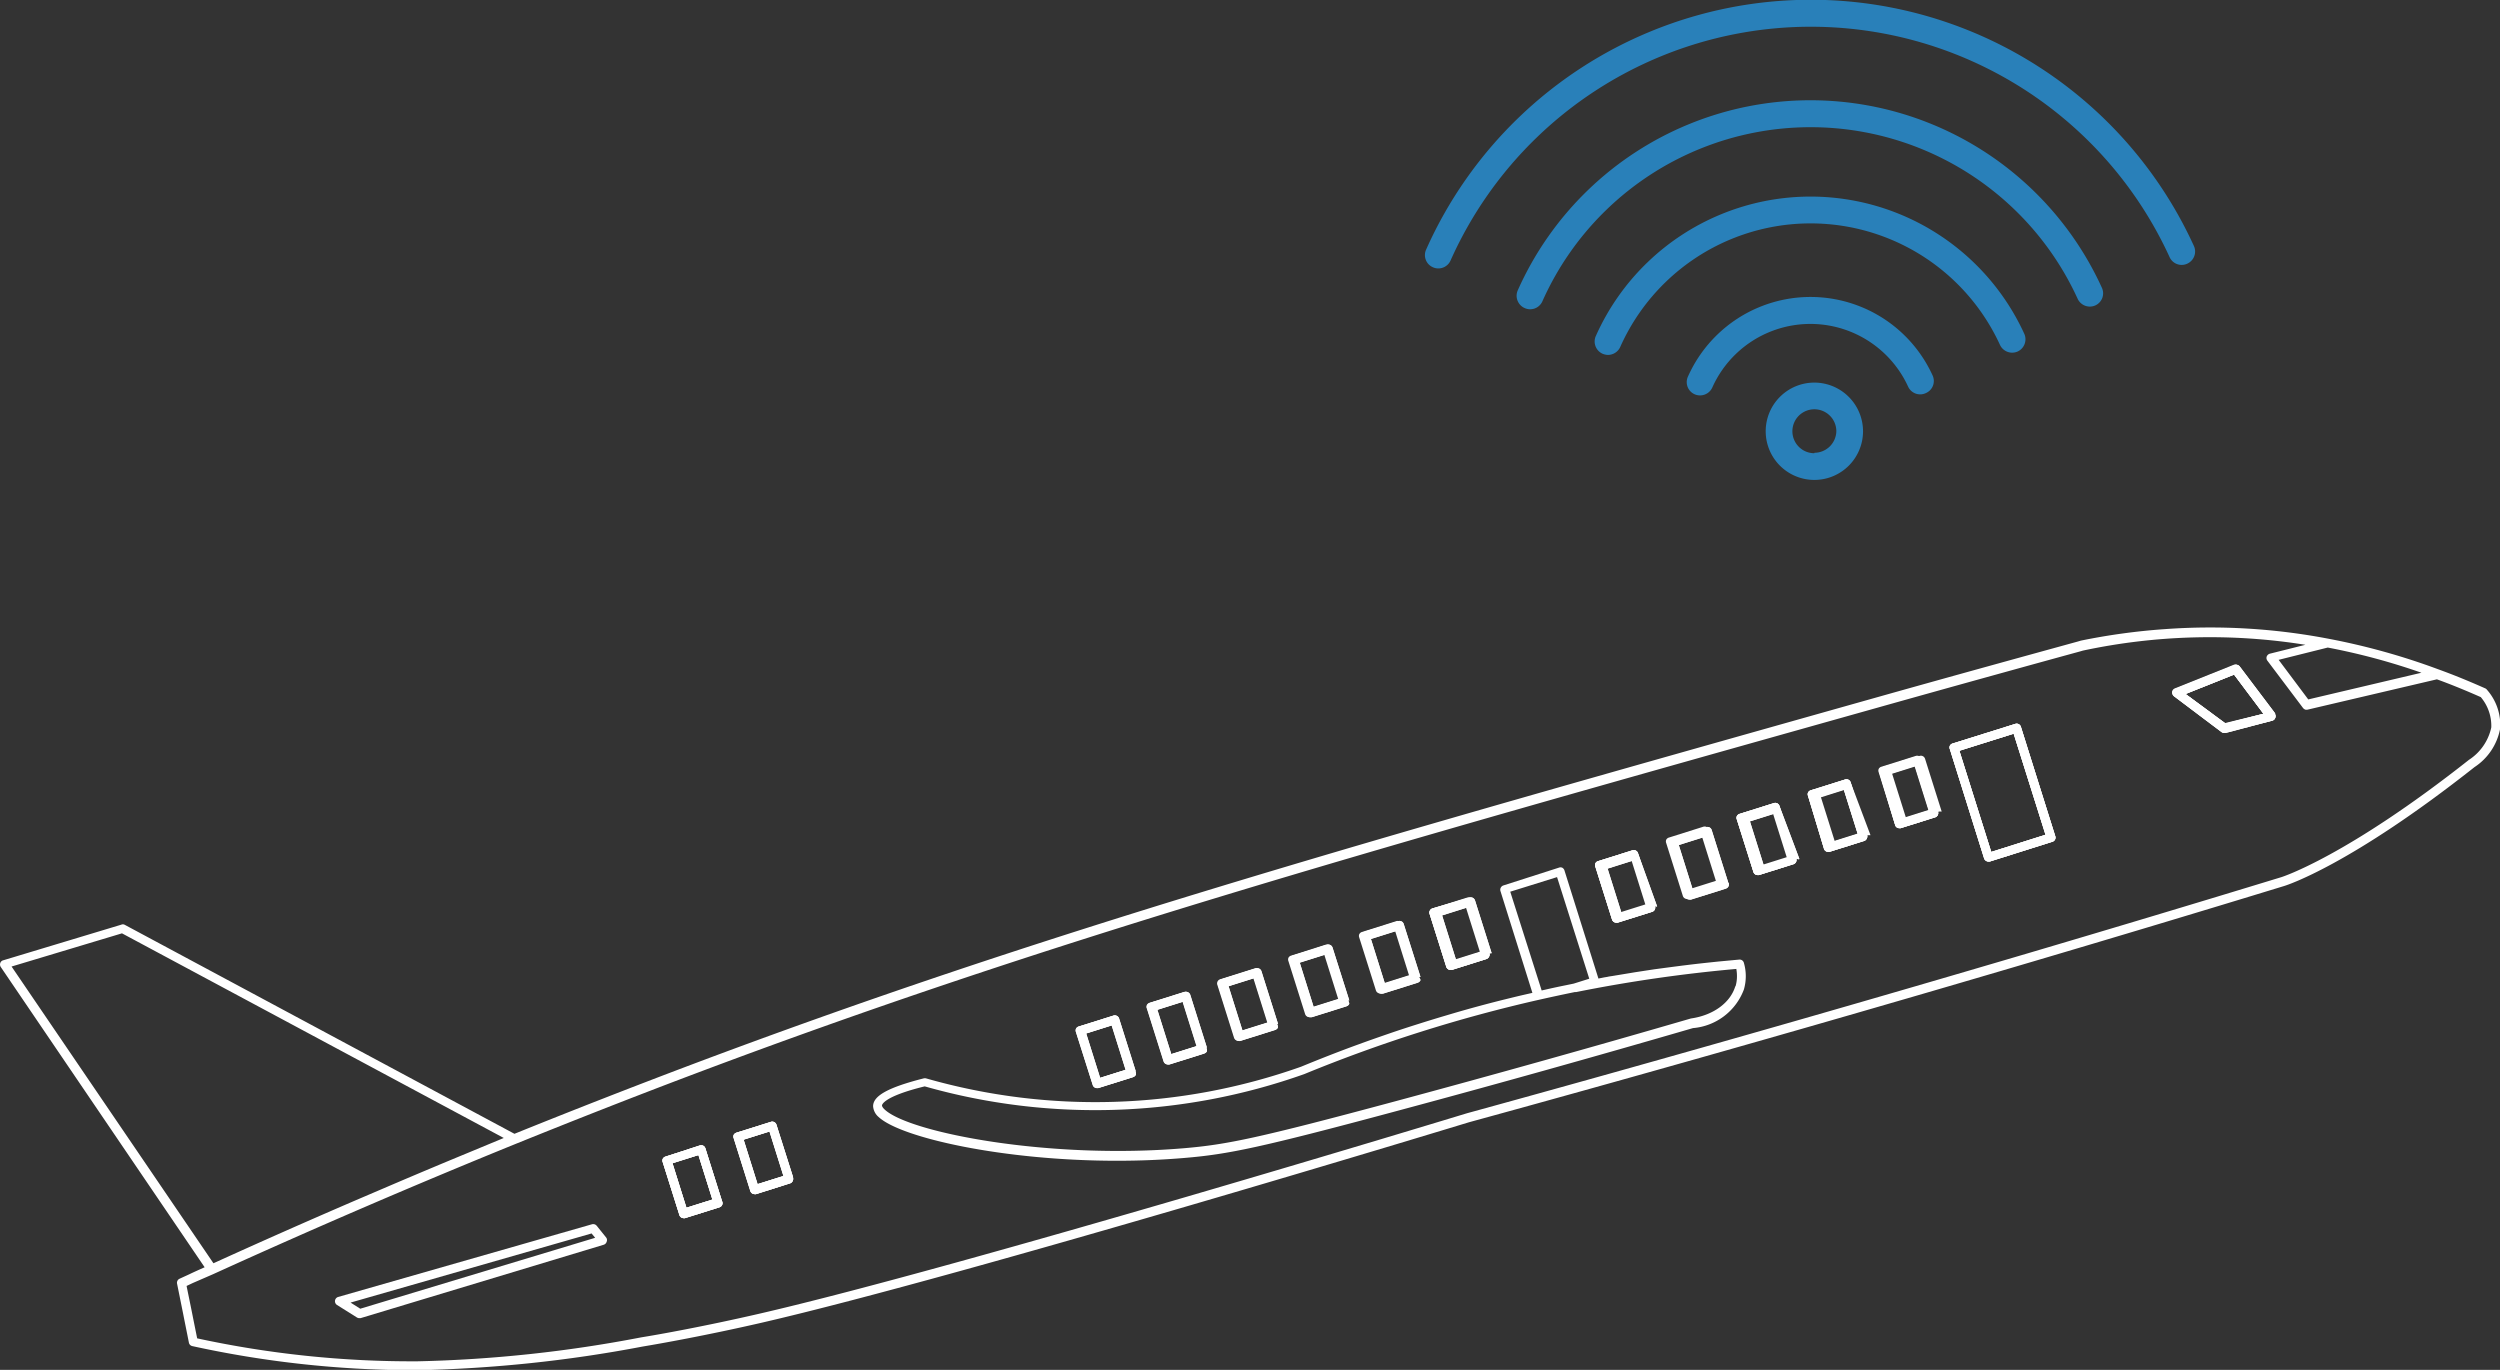 <svg xmlns="http://www.w3.org/2000/svg" viewBox="0 0 280.98 153.96"><rect x="0" y="0" width="280.98" height="153.96" fill="#333333" stroke="none"/><defs><style>.cls-1{fill:#2980b9;}.cls-2{fill:#fff;}</style></defs><title>plane</title><g id="Layer_2" data-name="Layer 2"><g id="Layer_1-2" data-name="Layer 1"><path class="cls-1" d="M216.45,44.18a1.49,1.49,0,0,1-2-.74,12.08,12.08,0,0,0-22,.11,1.51,1.51,0,0,1-1.38.89,1.49,1.49,0,0,1-1.36-2.11,15.08,15.08,0,0,1,27.5-.13A1.48,1.48,0,0,1,216.45,44.18Z"/><path class="cls-1" d="M226.78,39.5a1.51,1.51,0,0,1-2-.74A23.42,23.42,0,0,0,182.1,39a1.52,1.52,0,0,1-1.37.89,1.63,1.63,0,0,1-.61-.13,1.51,1.51,0,0,1-.76-2,26.42,26.42,0,0,1,48.16-.23A1.51,1.51,0,0,1,226.78,39.5Z"/><path class="cls-1" d="M235.51,34.32a1.51,1.51,0,0,1-2-.74,33,33,0,0,0-60.16.29,1.5,1.5,0,0,1-2,.75,1.51,1.51,0,0,1-.76-2,36,36,0,0,1,65.63-.31A1.49,1.49,0,0,1,235.51,34.32Z"/><path class="cls-1" d="M245.84,29.63a1.49,1.49,0,0,1-2-.74,44.34,44.34,0,0,0-80.81.39,1.5,1.5,0,0,1-1.37.89,1.46,1.46,0,0,1-.61-.13,1.49,1.49,0,0,1-.76-2,47.33,47.33,0,0,1,86.28-.41A1.5,1.5,0,0,1,245.84,29.63Z"/><path class="cls-1" d="M203.92,43a5.47,5.47,0,1,0,5.47,5.47A5.48,5.48,0,0,0,203.92,43Zm0,7.94a2.47,2.47,0,1,1,2.47-2.47A2.48,2.48,0,0,1,203.92,50.89Z"/><path class="cls-2" d="M81.15,135l-1.87-5.93a.49.49,0,0,0-.62-.33L74.78,130a.51.51,0,0,0-.29.25.5.5,0,0,0,0,.38l1.87,5.93a.5.5,0,0,0,.47.35.4.4,0,0,0,.15,0l3.88-1.22a.49.49,0,0,0,.29-.24A.5.5,0,0,0,81.15,135Zm-4,.74-1.57-5,2.92-.92,1.57,5Zm12-3.4-1.88-5.93a.49.49,0,0,0-.62-.32l-3.88,1.22a.53.53,0,0,0-.29.24.5.5,0,0,0,0,.38l1.87,5.94a.5.5,0,0,0,.48.34.41.41,0,0,0,.15,0L88.79,133a.48.48,0,0,0,.29-.25A.5.5,0,0,0,89.12,132.34Zm-4,.75-1.57-5,2.92-.92,1.57,5Zm42.5-12.69-1.87-5.93a.49.49,0,0,0-.62-.32l-3.88,1.22a.46.46,0,0,0-.29.24.51.51,0,0,0,0,.38l1.88,5.93a.48.48,0,0,0,.47.35.39.39,0,0,0,.15,0l3.88-1.22a.51.51,0,0,0,.29-.25A.5.5,0,0,0,127.59,120.4Zm-4,.75-1.57-5,2.92-.92,1.57,5Zm12-3.4-1.87-5.93a.5.5,0,0,0-.62-.33l-3.88,1.22a.51.51,0,0,0-.29.25.46.46,0,0,0,0,.38l1.87,5.93a.49.49,0,0,0,.47.35l.15,0,3.88-1.22a.51.51,0,0,0,.29-.25A.5.5,0,0,0,135.55,117.75Zm-4,.74-1.57-5,2.92-.92,1.57,5Zm12-3.39-1.87-5.93a.49.49,0,0,0-.62-.33l-3.88,1.22a.49.49,0,0,0-.32.63l1.87,5.93a.49.49,0,0,0,.47.35.4.4,0,0,0,.15,0l3.88-1.22a.53.53,0,0,0,.29-.24A.5.5,0,0,0,143.51,115.1Zm-4,.74-1.57-5,2.92-.92,1.57,5Zm12-3.4-1.88-5.93a.5.5,0,0,0-.62-.33l-3.88,1.23a.46.46,0,0,0-.29.24.5.5,0,0,0,0,.38l1.87,5.93a.48.48,0,0,0,.47.35l.15,0,3.88-1.22a.51.51,0,0,0,.29-.25A.5.5,0,0,0,151.48,112.44Zm-4,.75-1.57-5,2.92-.92,1.57,5Zm12-3.4-1.88-5.93a.49.49,0,0,0-.62-.33l-3.88,1.22a.51.51,0,0,0-.29.25.5.5,0,0,0,0,.38l1.87,5.93a.5.5,0,0,0,.47.35l.15,0,3.88-1.22a.51.51,0,0,0,.29-.25A.5.5,0,0,0,159.44,109.79Zm-4,.74-1.57-5,2.92-.92,1.57,5Zm12-3.4-1.87-5.93a.5.5,0,0,0-.63-.32L161,102.1a.49.49,0,0,0-.32.63l1.87,5.93a.5.5,0,0,0,.48.35.4.4,0,0,0,.15,0l3.87-1.22a.5.5,0,0,0,.29-.24A.53.53,0,0,0,167.4,107.13Zm-4,.75-1.57-5,2.92-.92,1.57,5Zm22.6-6L184.1,95.9a.5.5,0,0,0-.63-.33l-3.87,1.22a.48.48,0,0,0-.29.25.46.46,0,0,0,0,.38l1.87,5.93a.51.51,0,0,0,.48.35l.15,0,3.88-1.22a.5.5,0,0,0,.32-.63Zm-4,.74-1.57-5,2.92-.92,1.57,5Zm12-3.4-1.87-5.93a.49.49,0,0,0-.63-.32l-3.87,1.22a.5.5,0,0,0-.29.24.51.51,0,0,0,0,.38l1.87,5.94a.5.5,0,0,0,.48.34.39.39,0,0,0,.15,0l3.88-1.22a.49.49,0,0,0,.32-.63Zm-4,.75-1.57-5,2.92-.92,1.57,5Zm12-3.4L200,90.59a.5.5,0,0,0-.62-.33l-3.88,1.22a.51.51,0,0,0-.29.25.5.5,0,0,0,0,.38L197.07,98a.49.49,0,0,0,.47.35l.15,0,3.88-1.22a.51.51,0,0,0,.29-.25A.5.5,0,0,0,201.89,96.52Zm-4,.74-1.57-5,2.92-.92,1.57,5ZM231,94l-3.87-12.32a.5.5,0,0,0-.63-.32l-7.06,2.21a.51.51,0,0,0-.29.25.5.5,0,0,0,0,.38L223,96.48a.51.51,0,0,0,.25.29.46.46,0,0,0,.23.06l.15,0,7.06-2.23A.49.49,0,0,0,231,94Zm-7.2,1.75-3.58-11.37,6.1-1.92,3.58,11.36Zm-13.91-1.83L208,87.94a.49.49,0,0,0-.62-.33l-3.88,1.22a.51.51,0,0,0-.29.25.5.5,0,0,0,0,.38L205,95.39a.49.49,0,0,0,.47.35.4.4,0,0,0,.15,0l3.88-1.22a.49.49,0,0,0,.29-.24A.5.5,0,0,0,209.85,93.87Zm-4,.74-1.57-5,2.92-.92,1.57,5Zm12-3.4-1.87-5.93a.49.49,0,0,0-.62-.32l-3.88,1.22a.49.49,0,0,0-.29.24.5.5,0,0,0,0,.38L213,92.73a.48.48,0,0,0,.47.35.39.39,0,0,0,.15,0l3.88-1.22a.51.51,0,0,0,.29-.25A.5.5,0,0,0,217.81,91.21Zm-4,.75-1.57-5,2.92-.92,1.57,5Zm41.86-11.78-4-5.3a.49.49,0,0,0-.58-.17l-6.64,2.66a.52.52,0,0,0-.31.39.53.53,0,0,0,.2.47l5.31,4a.45.45,0,0,0,.3.1h.12L255.37,81a.51.51,0,0,0,.35-.32A.53.53,0,0,0,255.65,80.18Zm-5.6,1.09L245.64,78l5.45-2.18,3.3,4.4Z"/><path class="cls-2" d="M196,108.22a.49.49,0,0,0-.52-.37l-2.36.22c-1.14.12-2.29.24-3.42.38l-.65.08-1.54.2-1.57.21-2.16.33-2.29.38c-.62.1-1.23.21-1.84.33h0l-3.82-12.16a.53.53,0,0,0-.25-.3.5.5,0,0,0-.38,0l-6.24,2a.51.51,0,0,0-.32.63l3.59,11.44h0l-.88.2c-.66.15-1.31.31-2,.48q-3.09.76-6.15,1.66l-1.38.41q-1.26.38-2.52.78c-1.11.35-2.21.71-3.31,1.09s-2.19.76-3.28,1.16c-2.18.79-4.34,1.64-6.48,2.52a69.14,69.14,0,0,1-42.15,1.31.57.57,0,0,0-.26,0c-3.93,1-5.69,1.94-5.69,3.13a1.74,1.74,0,0,0,.64,1.23c2.52,2.32,14,4.9,26.77,4.9,2.51,0,5.07-.1,7.63-.32,4.83-.41,8.36-1.11,24-5.32,10.91-2.93,22.08-6.06,33.11-9.27a6.71,6.71,0,0,0,5.72-4.34A5.36,5.36,0,0,0,196,108.22Zm-26.26-8L175,98.58,178.62,110l-1.75.55h0l-.87.18q-1.2.24-2.37.51l-.36.08Zm25.3,10.61c-.55,1.86-2.47,3.28-5,3.64-11.1,3.23-22.25,6.35-33.16,9.29-15.53,4.18-19,4.88-23.79,5.29-15.11,1.29-30.82-1.73-33.64-4.33-.29-.26-.32-.42-.32-.48s.14-1,4.8-2.14a70.13,70.13,0,0,0,42.66-1.38A166.22,166.22,0,0,1,173,112.36c1.33-.3,2.68-.59,4-.86h0l.15,0a166.67,166.67,0,0,1,18-2.6,4.62,4.62,0,0,1,.07.82A4.06,4.06,0,0,1,195.06,110.86Z"/><path class="cls-2" d="M81.15,135l-1.87-5.93a.49.49,0,0,0-.62-.33L74.78,130a.51.51,0,0,0-.29.25.5.5,0,0,0,0,.38l1.87,5.93a.5.5,0,0,0,.47.35.4.4,0,0,0,.15,0l3.88-1.22a.49.49,0,0,0,.29-.24A.5.5,0,0,0,81.15,135Zm-4,.74-1.57-5,2.92-.92,1.57,5Zm12-3.4-1.88-5.93a.49.49,0,0,0-.62-.32l-3.88,1.22a.53.53,0,0,0-.29.24.5.5,0,0,0,0,.38l1.87,5.94a.5.5,0,0,0,.48.34.41.41,0,0,0,.15,0L88.79,133a.48.48,0,0,0,.29-.25A.5.5,0,0,0,89.12,132.34Zm-4,.75-1.57-5,2.92-.92,1.57,5Zm42.5-12.69-1.87-5.93a.49.49,0,0,0-.62-.32l-3.88,1.22a.46.46,0,0,0-.29.24.51.51,0,0,0,0,.38l1.88,5.93a.48.48,0,0,0,.47.35.39.39,0,0,0,.15,0l3.88-1.22a.51.51,0,0,0,.29-.25A.5.5,0,0,0,127.59,120.4Zm-4,.75-1.57-5,2.92-.92,1.57,5Zm12-3.4-1.87-5.93a.5.5,0,0,0-.62-.33l-3.88,1.22a.51.51,0,0,0-.29.25.46.46,0,0,0,0,.38l1.87,5.93a.49.49,0,0,0,.47.35l.15,0,3.88-1.22a.51.51,0,0,0,.29-.25A.5.5,0,0,0,135.55,117.75Zm-4,.74-1.57-5,2.92-.92,1.57,5Zm12-3.39-1.87-5.93a.49.49,0,0,0-.62-.33l-3.88,1.22a.49.49,0,0,0-.32.63l1.87,5.93a.49.49,0,0,0,.47.35.4.4,0,0,0,.15,0l3.88-1.22a.53.53,0,0,0,.29-.24A.5.5,0,0,0,143.51,115.1Zm-4,.74-1.57-5,2.92-.92,1.57,5Zm12-3.4-1.88-5.93a.5.5,0,0,0-.62-.33l-3.88,1.23a.46.46,0,0,0-.29.24.5.5,0,0,0,0,.38l1.87,5.93a.48.48,0,0,0,.47.35l.15,0,3.88-1.22a.51.51,0,0,0,.29-.25A.5.5,0,0,0,151.48,112.44Zm-4,.75-1.57-5,2.92-.92,1.57,5Zm12-3.4-1.88-5.93a.49.49,0,0,0-.62-.33l-3.88,1.22a.51.51,0,0,0-.29.25.5.5,0,0,0,0,.38l1.87,5.93a.5.5,0,0,0,.47.35l.15,0,3.88-1.22a.51.51,0,0,0,.29-.25A.5.5,0,0,0,159.44,109.79Zm-4,.74-1.57-5,2.92-.92,1.57,5Zm12-3.4-1.87-5.93a.5.5,0,0,0-.63-.32L161,102.1a.49.49,0,0,0-.32.63l1.87,5.93a.5.5,0,0,0,.48.35.4.4,0,0,0,.15,0l3.87-1.22a.5.5,0,0,0,.29-.24A.53.53,0,0,0,167.4,107.13Zm-4,.75-1.57-5,2.92-.92,1.57,5Zm22.6-6L184.1,95.9a.5.5,0,0,0-.63-.33l-3.87,1.22a.48.48,0,0,0-.29.25.46.46,0,0,0,0,.38l1.87,5.93a.51.51,0,0,0,.48.35l.15,0,3.88-1.22a.5.5,0,0,0,.32-.63Zm-4,.74-1.57-5,2.92-.92,1.57,5Zm12-3.4-1.87-5.93a.49.49,0,0,0-.63-.32l-3.87,1.22a.5.5,0,0,0-.29.24.51.51,0,0,0,0,.38l1.87,5.94a.5.5,0,0,0,.48.34.39.39,0,0,0,.15,0l3.88-1.22a.49.49,0,0,0,.32-.63Zm-4,.75-1.57-5,2.92-.92,1.57,5Zm-10.24,10h0c.61-.12,1.22-.23,1.84-.33Zm-8.3,1.75.88-.2h0Zm30.52-15.2L200,90.59a.5.5,0,0,0-.62-.33l-3.88,1.22a.51.51,0,0,0-.29.25.5.5,0,0,0,0,.38L197.07,98a.49.49,0,0,0,.47.35l.15,0,3.88-1.22a.51.51,0,0,0,.29-.25A.5.5,0,0,0,201.89,96.52Zm-4,.74-1.57-5,2.92-.92,1.57,5Zm12-3.39L208,87.94a.49.49,0,0,0-.62-.33l-3.88,1.22a.51.51,0,0,0-.29.25.5.5,0,0,0,0,.38L205,95.39a.49.49,0,0,0,.47.35.4.4,0,0,0,.15,0l3.88-1.22a.49.49,0,0,0,.29-.24A.5.5,0,0,0,209.85,93.87Zm-4,.74-1.57-5,2.92-.92,1.57,5Zm12-3.4-1.87-5.93a.49.49,0,0,0-.62-.32l-3.88,1.22a.49.49,0,0,0-.29.24.5.5,0,0,0,0,.38L213,92.73a.48.48,0,0,0,.47.35.39.39,0,0,0,.15,0l3.88-1.22a.51.51,0,0,0,.29-.25A.5.5,0,0,0,217.81,91.21Zm-4,.75-1.57-5,2.92-.92,1.57,5ZM231,94l-3.87-12.32a.5.5,0,0,0-.63-.32l-7.06,2.21a.51.51,0,0,0-.29.25.5.5,0,0,0,0,.38L223,96.48a.51.51,0,0,0,.25.29.46.46,0,0,0,.23.06l.15,0,7.06-2.23A.49.49,0,0,0,231,94Zm-7.2,1.75-3.58-11.37,6.1-1.92,3.58,11.36Zm31.89-15.52-4-5.3a.49.49,0,0,0-.58-.17l-6.64,2.66a.52.52,0,0,0-.31.39.53.53,0,0,0,.2.47l5.31,4a.45.45,0,0,0,.3.1h.12L255.37,81a.51.51,0,0,0,.35-.32A.53.53,0,0,0,255.65,80.18Zm-5.6,1.09L245.64,78l5.45-2.18,3.3,4.4ZM81.15,135l-1.87-5.93a.49.49,0,0,0-.62-.33L74.78,130a.51.51,0,0,0-.29.25.5.5,0,0,0,0,.38l1.87,5.93a.5.5,0,0,0,.47.35.4.4,0,0,0,.15,0l3.88-1.22a.49.49,0,0,0,.29-.24A.5.5,0,0,0,81.15,135Zm-4,.74-1.57-5,2.92-.92,1.57,5Zm12-3.4-1.88-5.93a.49.49,0,0,0-.62-.32l-3.88,1.22a.53.53,0,0,0-.29.24.5.5,0,0,0,0,.38l1.87,5.94a.5.5,0,0,0,.48.34.41.41,0,0,0,.15,0L88.79,133a.48.48,0,0,0,.29-.25A.5.5,0,0,0,89.12,132.34Zm-4,.75-1.57-5,2.92-.92,1.57,5Zm42.5-12.69-1.87-5.93a.49.49,0,0,0-.62-.32l-3.88,1.22a.46.46,0,0,0-.29.24.51.51,0,0,0,0,.38l1.88,5.93a.48.48,0,0,0,.47.35.39.39,0,0,0,.15,0l3.88-1.22a.51.51,0,0,0,.29-.25A.5.5,0,0,0,127.59,120.4Zm-4,.75-1.57-5,2.92-.92,1.57,5Zm12-3.4-1.87-5.93a.5.5,0,0,0-.62-.33l-3.88,1.22a.51.51,0,0,0-.29.25.46.46,0,0,0,0,.38l1.87,5.93a.49.49,0,0,0,.47.35l.15,0,3.88-1.22a.51.51,0,0,0,.29-.25A.5.5,0,0,0,135.55,117.75Zm-4,.74-1.57-5,2.92-.92,1.57,5Zm12-3.39-1.87-5.93a.49.49,0,0,0-.62-.33l-3.88,1.22a.49.49,0,0,0-.32.63l1.87,5.93a.49.49,0,0,0,.47.35.4.4,0,0,0,.15,0l3.88-1.22a.53.53,0,0,0,.29-.24A.5.5,0,0,0,143.51,115.1Zm-4,.74-1.57-5,2.92-.92,1.57,5Zm12-3.4-1.88-5.93a.5.5,0,0,0-.62-.33l-3.88,1.23a.46.46,0,0,0-.29.24.5.5,0,0,0,0,.38l1.87,5.93a.48.48,0,0,0,.47.35l.15,0,3.88-1.22a.51.51,0,0,0,.29-.25A.5.5,0,0,0,151.48,112.44Zm-4,.75-1.57-5,2.92-.92,1.57,5Zm12-3.4-1.88-5.93a.49.49,0,0,0-.62-.33l-3.88,1.22a.51.51,0,0,0-.29.25.5.5,0,0,0,0,.38l1.87,5.93a.5.5,0,0,0,.47.35l.15,0,3.88-1.22a.51.51,0,0,0,.29-.25A.5.5,0,0,0,159.44,109.79Zm-4,.74-1.57-5,2.92-.92,1.57,5Zm12-3.4-1.87-5.93a.5.5,0,0,0-.63-.32L161,102.1a.49.49,0,0,0-.32.63l1.87,5.93a.5.5,0,0,0,.48.35.4.4,0,0,0,.15,0l3.87-1.22a.5.5,0,0,0,.29-.24A.53.53,0,0,0,167.4,107.13Zm-4,.75-1.57-5,2.92-.92,1.57,5Zm22.6-6L184.1,95.9a.5.5,0,0,0-.63-.33l-3.87,1.22a.48.48,0,0,0-.29.25.46.46,0,0,0,0,.38l1.87,5.93a.51.51,0,0,0,.48.35l.15,0,3.88-1.22a.5.5,0,0,0,.32-.63Zm-4,.74-1.57-5,2.92-.92,1.57,5Zm12-3.4-1.87-5.93a.49.49,0,0,0-.63-.32l-3.87,1.22a.5.5,0,0,0-.29.24.51.51,0,0,0,0,.38l1.87,5.94a.5.5,0,0,0,.48.34.39.39,0,0,0,.15,0l3.88-1.22a.49.49,0,0,0,.32-.63Zm-4,.75-1.57-5,2.92-.92,1.57,5Zm-10.24,10h0c.61-.12,1.22-.23,1.84-.33Zm-8.3,1.75.88-.2h0Zm30.52-15.2L200,90.59a.5.5,0,0,0-.62-.33l-3.88,1.22a.51.51,0,0,0-.29.25.5.5,0,0,0,0,.38L197.07,98a.49.49,0,0,0,.47.35l.15,0,3.88-1.22a.51.51,0,0,0,.29-.25A.5.5,0,0,0,201.89,96.52Zm-4,.74-1.57-5,2.92-.92,1.57,5Zm12-3.39L208,87.94a.49.49,0,0,0-.62-.33l-3.88,1.22a.51.51,0,0,0-.29.25.5.5,0,0,0,0,.38L205,95.39a.49.49,0,0,0,.47.35.4.4,0,0,0,.15,0l3.88-1.22a.49.49,0,0,0,.29-.24A.5.5,0,0,0,209.85,93.87Zm-4,.74-1.57-5,2.92-.92,1.57,5Zm12-3.4-1.87-5.93a.49.49,0,0,0-.62-.32l-3.88,1.22a.49.49,0,0,0-.29.24.5.5,0,0,0,0,.38L213,92.73a.48.48,0,0,0,.47.35.39.39,0,0,0,.15,0l3.88-1.22a.51.51,0,0,0,.29-.25A.5.5,0,0,0,217.81,91.21Zm-4,.75-1.57-5,2.92-.92,1.57,5ZM231,94l-3.87-12.32a.5.5,0,0,0-.63-.32l-7.06,2.21a.51.51,0,0,0-.29.25.5.5,0,0,0,0,.38L223,96.48a.51.51,0,0,0,.25.29.46.46,0,0,0,.23.06l.15,0,7.06-2.23A.49.49,0,0,0,231,94Zm-7.2,1.75-3.58-11.37,6.1-1.92,3.58,11.36Zm31.89-15.52-4-5.3a.49.49,0,0,0-.58-.17l-6.64,2.66a.52.52,0,0,0-.31.39.53.53,0,0,0,.2.47l5.31,4a.45.45,0,0,0,.3.1h.12L255.37,81a.51.51,0,0,0,.35-.32A.53.53,0,0,0,255.65,80.18Zm-5.6,1.09L245.64,78l5.45-2.18,3.3,4.4ZM81.15,135l-1.87-5.93a.49.49,0,0,0-.62-.33L74.78,130a.51.51,0,0,0-.29.25.5.5,0,0,0,0,.38l1.87,5.93a.5.5,0,0,0,.47.35.4.4,0,0,0,.15,0l3.88-1.22a.49.49,0,0,0,.29-.24A.5.5,0,0,0,81.15,135Zm-4,.74-1.57-5,2.92-.92,1.57,5Zm12-3.4-1.88-5.93a.49.49,0,0,0-.62-.32l-3.88,1.22a.53.53,0,0,0-.29.24.5.5,0,0,0,0,.38l1.87,5.94a.5.5,0,0,0,.48.34.41.41,0,0,0,.15,0L88.79,133a.48.48,0,0,0,.29-.25A.5.5,0,0,0,89.12,132.34Zm-4,.75-1.57-5,2.92-.92,1.57,5ZM179.67,110h0c.61-.12,1.22-.23,1.84-.33Zm-8.3,1.75.88-.2h0Zm-43.78,8.68-1.87-5.93a.49.49,0,0,0-.62-.32l-3.88,1.22a.46.46,0,0,0-.29.24.51.51,0,0,0,0,.38l1.88,5.93a.48.48,0,0,0,.47.35.39.39,0,0,0,.15,0l3.88-1.22a.51.51,0,0,0,.29-.25A.5.5,0,0,0,127.59,120.4Zm-4,.75-1.57-5,2.92-.92,1.57,5Zm12-3.4-1.87-5.93a.5.5,0,0,0-.62-.33l-3.88,1.22a.51.51,0,0,0-.29.25.46.46,0,0,0,0,.38l1.87,5.93a.49.49,0,0,0,.47.35l.15,0,3.88-1.22a.51.51,0,0,0,.29-.25A.5.5,0,0,0,135.55,117.75Zm-4,.74-1.57-5,2.92-.92,1.57,5Zm12-3.39-1.87-5.93a.49.49,0,0,0-.62-.33l-3.88,1.22a.49.49,0,0,0-.32.63l1.87,5.93a.49.49,0,0,0,.47.35.4.4,0,0,0,.15,0l3.88-1.22a.53.53,0,0,0,.29-.24A.5.5,0,0,0,143.51,115.1Zm-4,.74-1.57-5,2.92-.92,1.57,5Zm12-3.4-1.88-5.93a.5.5,0,0,0-.62-.33l-3.88,1.23a.46.46,0,0,0-.29.24.5.5,0,0,0,0,.38l1.87,5.93a.48.48,0,0,0,.47.35l.15,0,3.88-1.22a.51.51,0,0,0,.29-.25A.5.5,0,0,0,151.48,112.44Zm-4,.75-1.57-5,2.92-.92,1.57,5Zm12-3.4-1.88-5.93a.49.49,0,0,0-.62-.33l-3.88,1.22a.51.51,0,0,0-.29.25.5.5,0,0,0,0,.38l1.87,5.93a.5.5,0,0,0,.47.35l.15,0,3.88-1.22a.51.51,0,0,0,.29-.25A.5.5,0,0,0,159.44,109.79Zm-4,.74-1.57-5,2.92-.92,1.57,5Zm12-3.4-1.87-5.93a.5.5,0,0,0-.63-.32L161,102.1a.49.49,0,0,0-.32.63l1.87,5.93a.5.5,0,0,0,.48.35.4.4,0,0,0,.15,0l3.87-1.22a.5.5,0,0,0,.29-.24A.53.53,0,0,0,167.4,107.13Zm-4,.75-1.57-5,2.92-.92,1.57,5Zm22.6-6L184.1,95.9a.5.5,0,0,0-.63-.33l-3.87,1.22a.48.48,0,0,0-.29.25.46.46,0,0,0,0,.38l1.87,5.93a.51.51,0,0,0,.48.35l.15,0,3.88-1.22a.5.5,0,0,0,.32-.63Zm-4,.74-1.57-5,2.92-.92,1.57,5Zm12-3.4-1.87-5.93a.49.49,0,0,0-.63-.32l-3.87,1.22a.5.5,0,0,0-.29.24.51.51,0,0,0,0,.38l1.87,5.94a.5.5,0,0,0,.48.34.39.39,0,0,0,.15,0l3.88-1.22a.49.49,0,0,0,.32-.63Zm-4,.75-1.57-5,2.92-.92,1.57,5Zm12-3.4L200,90.59a.5.5,0,0,0-.62-.33l-3.88,1.22a.51.51,0,0,0-.29.25.5.5,0,0,0,0,.38L197.07,98a.49.49,0,0,0,.47.35l.15,0,3.88-1.22a.51.51,0,0,0,.29-.25A.5.5,0,0,0,201.89,96.52Zm-4,.74-1.57-5,2.92-.92,1.57,5ZM231,94l-3.87-12.32a.5.5,0,0,0-.63-.32l-7.06,2.21a.51.51,0,0,0-.29.25.5.5,0,0,0,0,.38L223,96.48a.51.51,0,0,0,.25.29.46.46,0,0,0,.23.06l.15,0,7.06-2.23A.49.49,0,0,0,231,94Zm-7.2,1.75-3.58-11.37,6.1-1.92,3.58,11.36Zm-13.91-1.83L208,87.94a.49.49,0,0,0-.62-.33l-3.88,1.22a.51.51,0,0,0-.29.25.5.5,0,0,0,0,.38L205,95.39a.49.49,0,0,0,.47.35.4.4,0,0,0,.15,0l3.88-1.22a.49.49,0,0,0,.29-.24A.5.5,0,0,0,209.85,93.87Zm-4,.74-1.57-5,2.92-.92,1.57,5Zm12-3.4-1.87-5.93a.49.49,0,0,0-.62-.32l-3.88,1.22a.49.49,0,0,0-.29.24.5.5,0,0,0,0,.38L213,92.73a.48.48,0,0,0,.47.35.39.39,0,0,0,.15,0l3.88-1.22a.51.51,0,0,0,.29-.25A.5.5,0,0,0,217.81,91.21Zm-4,.75-1.57-5,2.92-.92,1.57,5Zm41.86-11.78-4-5.3a.49.49,0,0,0-.58-.17l-6.64,2.66a.52.52,0,0,0-.31.39.53.53,0,0,0,.2.47l5.31,4a.45.45,0,0,0,.3.1h.12L255.37,81a.51.51,0,0,0,.35-.32A.53.53,0,0,0,255.65,80.18Zm-5.6,1.09L245.64,78l5.45-2.18,3.3,4.4Z"/><path class="cls-2" d="M279.52,77.53a.49.49,0,0,0-.19-.16c-1.9-.84-3.56-1.52-5.22-2.12h0a76,76,0,0,0-12.4-3.46,70.5,70.5,0,0,0-18.41-1.08A71.48,71.48,0,0,0,233.88,72l-.34.1c-5,1.38-13.44,3.69-23.54,6.54C152,95,117.06,104.82,77.28,119.82c-6.08,2.3-12.63,4.85-19.46,7.61L14,103.93a.46.46,0,0,0-.38,0l-13.26,4a.47.47,0,0,0-.33.31.51.51,0,0,0,.06.45L23,142.43c-.58.26-1.17.52-1.75.8l-1.07.49a.5.5,0,0,0-.28.55l.69,3.42c.21,1.07.43,2.14.64,3.21a.49.49,0,0,0,.38.39A116.69,116.69,0,0,0,46.23,154h.71a150.9,150.9,0,0,0,25.29-2.66c2-.33,7.16-1.25,13.3-2.66,23.07-5.32,79.08-22.4,79.62-22.56,17.34-4.75,52.29-14.52,91.57-26.54.3-.09,7.48-2.37,21.39-13.36A6.61,6.61,0,0,0,281,81.87,6,6,0,0,0,279.52,77.53Zm-17.9-4.75a73.18,73.18,0,0,1,10.53,2.83l-12.72,3-3.33-4.45,3.52-.88ZM1.3,108.63l12.41-3.73,42.91,23-4,1.66q-4.07,1.68-8.15,3.42l-4.09,1.75q-8.19,3.52-16.39,7.25ZM277.49,85.4c-13.73,10.84-21,13.16-21.07,13.18-39.26,12-74.2,21.78-91.54,26.54-.56.17-56.54,17.23-79.58,22.54C79.19,149.07,74,150,72.06,150.31A149.38,149.38,0,0,1,46.94,153a114.07,114.07,0,0,1-24.78-2.58c-.2-1-.39-1.93-.58-2.89s-.41-2-.61-3l.7-.33,2.3-1c11.36-5.17,22.8-10.09,34-14.64,6.9-2.79,13.51-5.38,19.65-7.7,39.74-15,74.71-24.82,132.64-41.11,10.09-2.84,18.51-5.16,23.54-6.54l.31-.09a68.22,68.22,0,0,1,25-.65l-4,1a.53.53,0,0,0-.35.32.5.5,0,0,0,.08.47l4,5.31a.3.3,0,0,0,.08.08.59.59,0,0,0,.19.11.65.65,0,0,0,.24,0l14.54-3.41c1.57.57,3.14,1.21,4.93,2A5,5,0,0,1,280,81.76,5.78,5.78,0,0,1,277.49,85.4Z"/><path class="cls-2" d="M81.15,135l-1.87-5.93a.49.49,0,0,0-.62-.33L74.78,130a.51.51,0,0,0-.29.25.5.5,0,0,0,0,.38l1.87,5.93a.5.5,0,0,0,.47.35.4.4,0,0,0,.15,0l3.88-1.22a.49.49,0,0,0,.29-.24A.5.5,0,0,0,81.15,135Zm-4,.74-1.57-5,2.92-.92,1.57,5Z"/><path class="cls-2" d="M89.12,132.34l-1.88-5.93a.49.49,0,0,0-.62-.32l-3.88,1.22a.53.53,0,0,0-.29.24.5.5,0,0,0,0,.38l1.87,5.94a.5.5,0,0,0,.48.34.41.41,0,0,0,.15,0L88.79,133a.48.48,0,0,0,.29-.25A.5.5,0,0,0,89.12,132.34Zm-4,.75-1.57-5,2.92-.92,1.57,5Z"/><path class="cls-2" d="M127.59,120.4l-1.87-5.93a.49.49,0,0,0-.62-.32l-3.88,1.22a.46.46,0,0,0-.29.24.51.51,0,0,0,0,.38l1.88,5.93a.48.48,0,0,0,.47.35.39.39,0,0,0,.15,0l3.88-1.22a.51.51,0,0,0,.29-.25A.5.5,0,0,0,127.59,120.4Zm-4,.75-1.57-5,2.92-.92,1.57,5Z"/><path class="cls-2" d="M135.55,117.75l-1.87-5.93a.5.5,0,0,0-.62-.33l-3.88,1.22a.51.51,0,0,0-.29.25.46.46,0,0,0,0,.38l1.87,5.93a.49.49,0,0,0,.47.35l.15,0,3.88-1.22a.51.51,0,0,0,.29-.25A.5.5,0,0,0,135.55,117.75Zm-4,.74-1.57-5,2.92-.92,1.57,5Z"/><path class="cls-2" d="M143.51,115.1l-1.87-5.93a.49.49,0,0,0-.62-.33l-3.88,1.22a.49.49,0,0,0-.32.63l1.87,5.93a.49.49,0,0,0,.47.35.4.4,0,0,0,.15,0l3.88-1.22a.53.53,0,0,0,.29-.24A.5.5,0,0,0,143.51,115.1Zm-4,.74-1.57-5,2.92-.92,1.57,5Z"/><path class="cls-2" d="M151.48,112.44l-1.88-5.93a.5.5,0,0,0-.62-.33l-3.88,1.23a.46.46,0,0,0-.29.24.5.5,0,0,0,0,.38l1.87,5.93a.48.48,0,0,0,.47.35l.15,0,3.88-1.22a.51.51,0,0,0,.29-.25A.5.5,0,0,0,151.48,112.44Zm-4,.75-1.57-5,2.92-.92,1.57,5Z"/><path class="cls-2" d="M159.44,109.79l-1.88-5.93a.49.49,0,0,0-.62-.33l-3.88,1.22a.51.51,0,0,0-.29.25.5.5,0,0,0,0,.38l1.87,5.93a.5.5,0,0,0,.47.35l.15,0,3.88-1.22a.51.51,0,0,0,.29-.25A.5.5,0,0,0,159.44,109.79Zm-4,.74-1.57-5,2.92-.92,1.57,5Z"/><path class="cls-2" d="M167.4,107.13l-1.87-5.93a.5.5,0,0,0-.63-.32L161,102.1a.49.49,0,0,0-.32.63l1.87,5.93a.5.5,0,0,0,.48.35.4.4,0,0,0,.15,0l3.87-1.22a.5.5,0,0,0,.29-.24A.53.53,0,0,0,167.4,107.13Zm-4,.75-1.57-5,2.92-.92,1.57,5Z"/><path class="cls-2" d="M186,101.83,184.1,95.9a.5.5,0,0,0-.63-.33l-3.87,1.22a.48.48,0,0,0-.29.25.46.46,0,0,0,0,.38l1.87,5.93a.51.51,0,0,0,.48.35l.15,0,3.88-1.22a.5.5,0,0,0,.32-.63Zm-4,.74-1.57-5,2.92-.92,1.57,5Z"/><path class="cls-2" d="M193.93,99.17l-1.87-5.93a.49.49,0,0,0-.63-.32l-3.87,1.22a.5.5,0,0,0-.29.24.51.51,0,0,0,0,.38l1.87,5.94a.5.5,0,0,0,.48.34.39.39,0,0,0,.15,0l3.88-1.22a.49.49,0,0,0,.32-.63Zm-4,.75-1.57-5,2.92-.92,1.57,5Z"/><path class="cls-2" d="M201.89,96.52,200,90.59a.5.5,0,0,0-.62-.33l-3.88,1.22a.51.51,0,0,0-.29.25.5.5,0,0,0,0,.38L197.07,98a.49.49,0,0,0,.47.35l.15,0,3.88-1.22a.51.51,0,0,0,.29-.25A.5.5,0,0,0,201.89,96.52Zm-4,.74-1.57-5,2.92-.92,1.57,5Z"/><path class="cls-2" d="M209.85,93.87,208,87.94a.49.49,0,0,0-.62-.33l-3.88,1.22a.51.51,0,0,0-.29.25.5.5,0,0,0,0,.38L205,95.39a.49.49,0,0,0,.47.35.4.4,0,0,0,.15,0l3.88-1.22a.49.49,0,0,0,.29-.24A.5.5,0,0,0,209.85,93.87Zm-4,.74-1.57-5,2.92-.92,1.57,5Z"/><path class="cls-2" d="M217.81,91.21l-1.87-5.93a.49.49,0,0,0-.62-.32l-3.88,1.22a.49.49,0,0,0-.29.24.5.5,0,0,0,0,.38L213,92.73a.48.48,0,0,0,.47.35.39.39,0,0,0,.15,0l3.88-1.22a.51.51,0,0,0,.29-.25A.5.5,0,0,0,217.81,91.21Zm-4,.75-1.57-5,2.92-.92,1.57,5Z"/><path class="cls-2" d="M231,94l-3.87-12.32a.5.5,0,0,0-.63-.32l-7.06,2.21a.51.51,0,0,0-.29.25.5.5,0,0,0,0,.38L223,96.48a.51.51,0,0,0,.25.29.46.46,0,0,0,.23.06l.15,0,7.06-2.23A.49.49,0,0,0,231,94Zm-7.2,1.75-3.58-11.37,6.1-1.92,3.58,11.36Z"/><path class="cls-2" d="M255.65,80.18l-4-5.3a.49.49,0,0,0-.58-.17l-6.64,2.66a.52.52,0,0,0-.31.39.53.53,0,0,0,.2.47l5.31,4a.45.45,0,0,0,.3.1h.12L255.37,81a.51.51,0,0,0,.35-.32A.53.53,0,0,0,255.65,80.18Zm-5.6,1.09L245.64,78l5.45-2.18,3.3,4.4Z"/><path class="cls-2" d="M68.13,139.09l-1.07-1.33a.51.51,0,0,0-.53-.16L38,145.77a.5.5,0,0,0-.12.9l2.23,1.4a.53.53,0,0,0,.27.08l.14,0,27.33-8.25a.5.5,0,0,0,.33-.33A.48.48,0,0,0,68.13,139.09Zm-27.64,8-1.09-.69,27.09-7.77.4.49Z"/></g></g></svg>